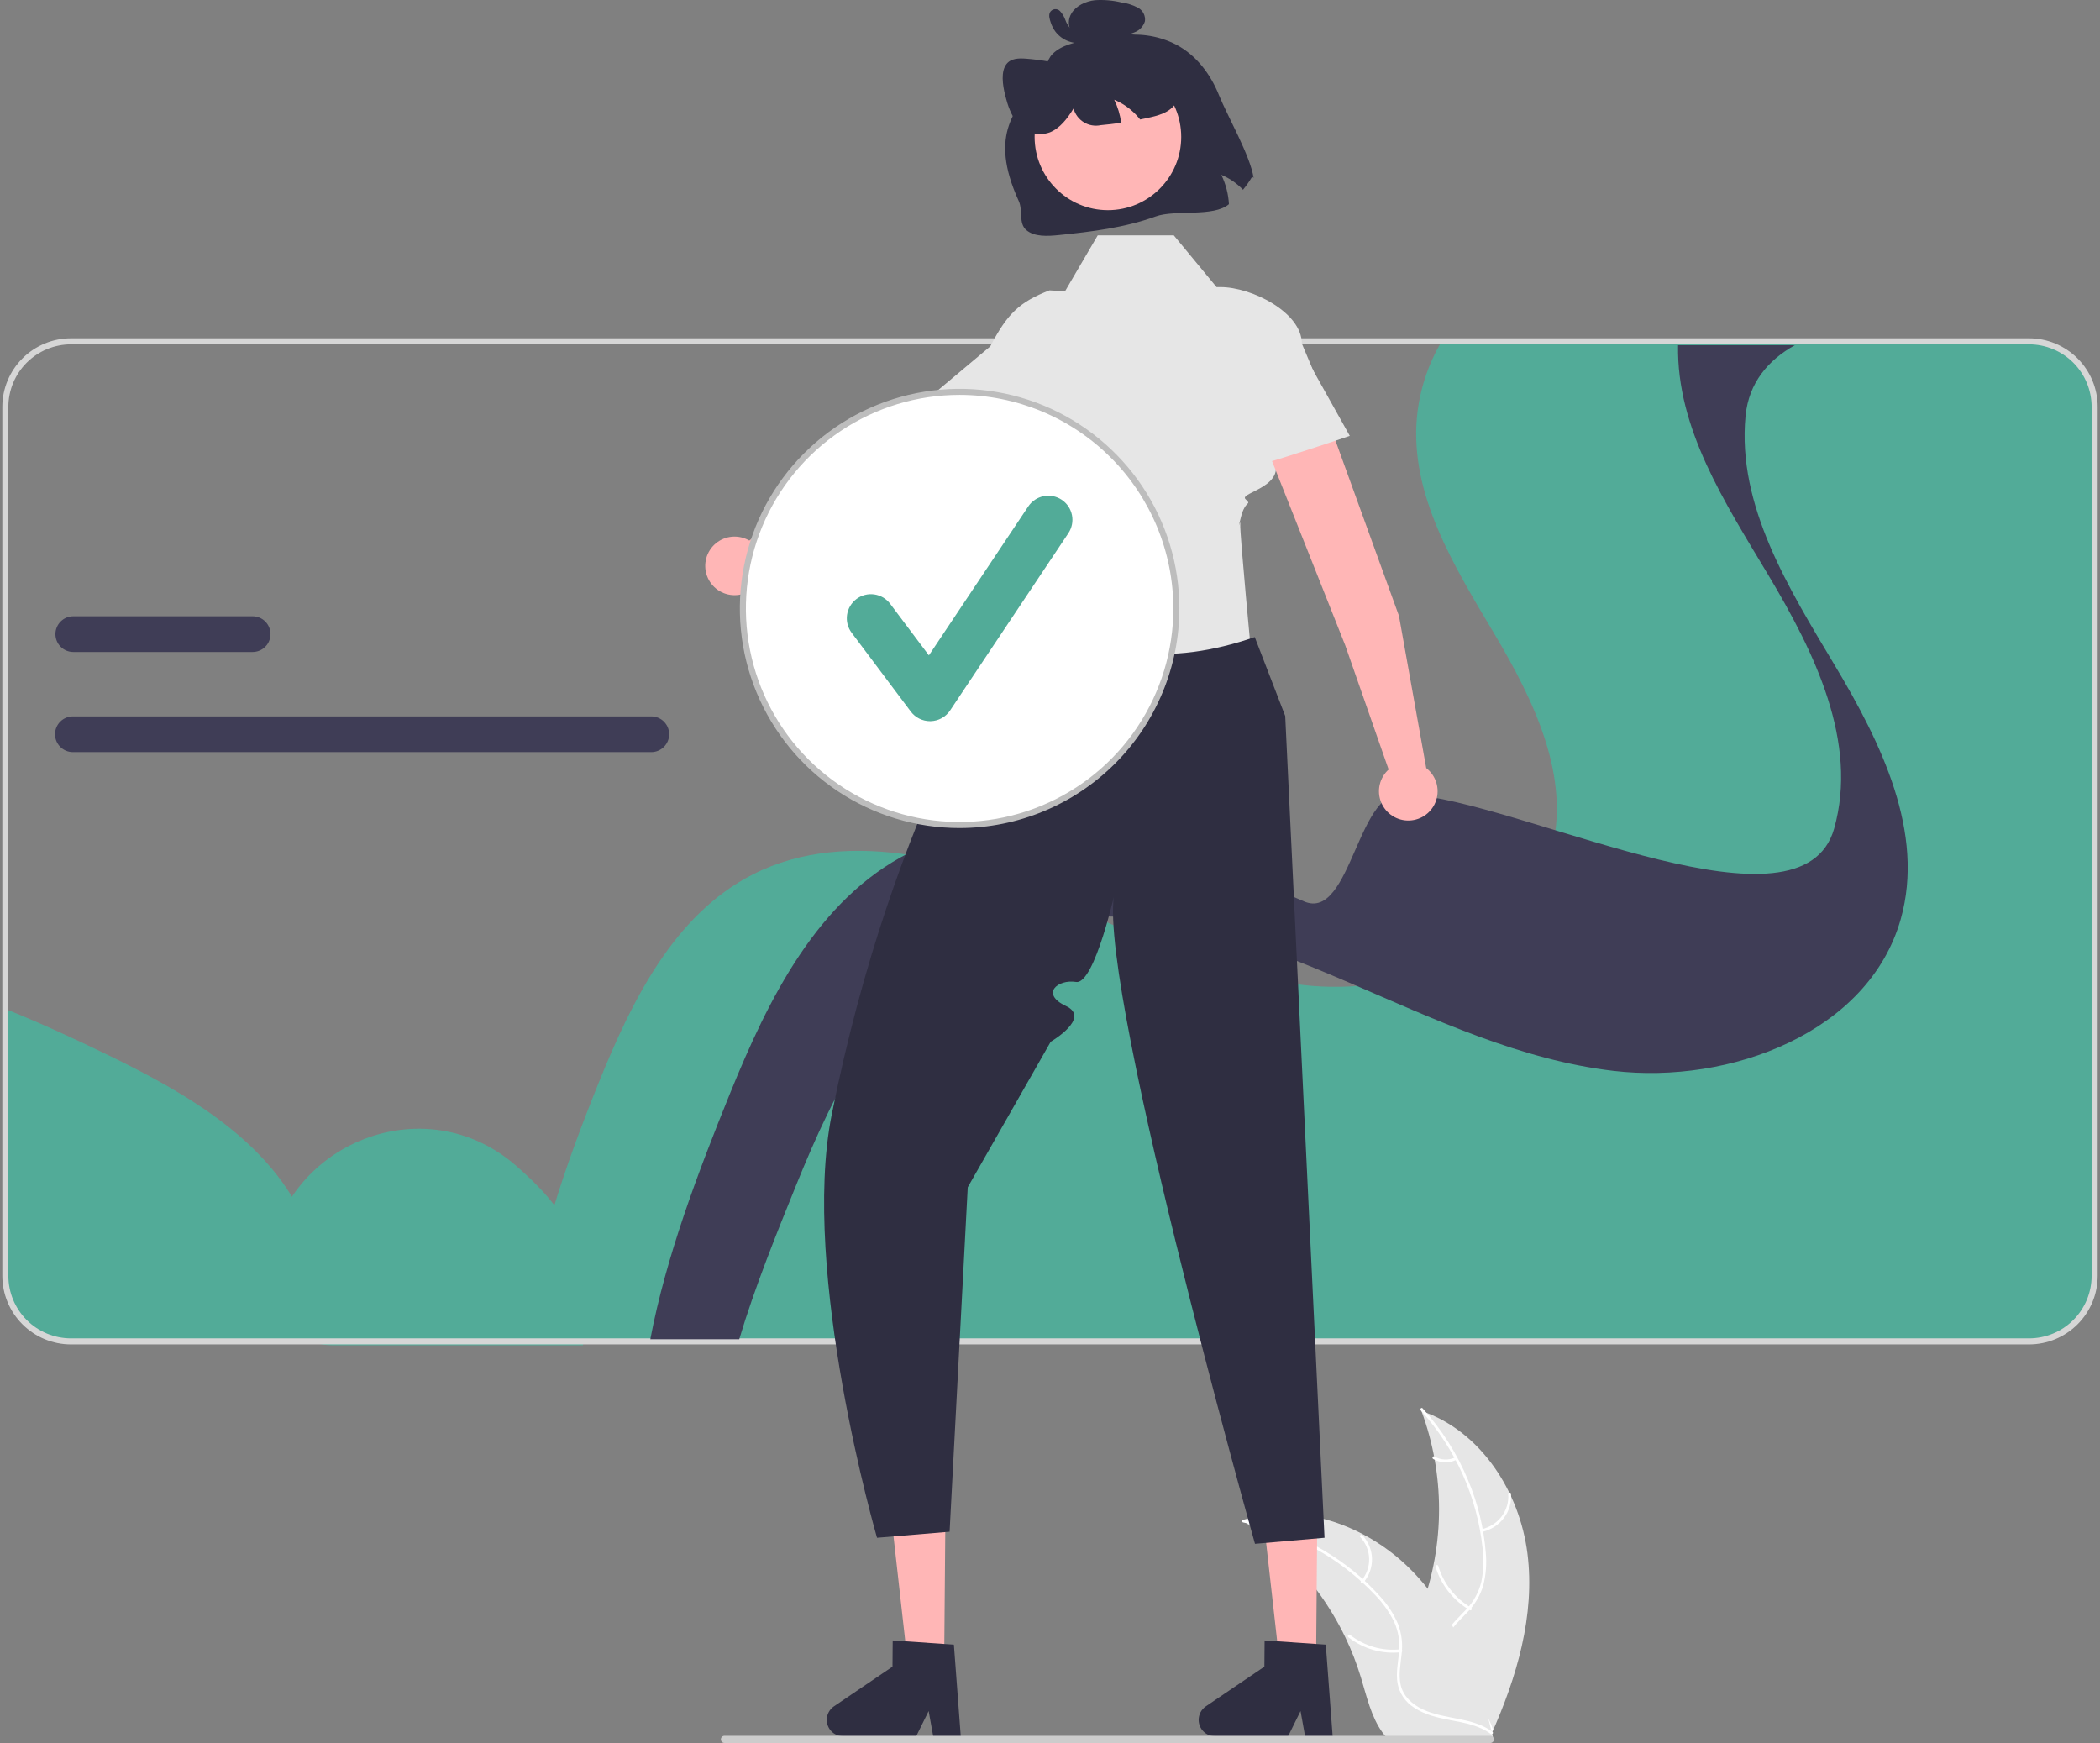 <svg width="300" height="249" viewBox="0 0 300 249" fill="none" xmlns="http://www.w3.org/2000/svg">
<rect x="0" y="0" width="300" height="249" fill="#808080" stroke="none"/>
<g clip-path="url(#clip0_1818_2245)">
<path d="M218.207 221.932C217.098 213.118 211.57 204.434 203.063 201.566C206.418 210.637 206.417 220.59 203.061 229.661C201.754 233.155 199.932 236.907 201.162 240.428C201.926 242.618 203.798 244.295 205.89 245.343C207.982 246.391 210.304 246.891 212.596 247.381L213.047 247.749C216.687 239.628 219.316 230.746 218.207 221.932Z" fill="#E6E6E6"/>
<path d="M202.968 201.488C207.941 206.98 211.032 213.876 211.802 221.198C211.996 222.771 211.938 224.365 211.628 225.92C211.277 227.426 210.523 228.811 209.445 229.933C208.461 230.998 207.33 231.975 206.626 233.258C206.276 233.919 206.07 234.647 206.025 235.392C205.98 236.137 206.096 236.883 206.363 237.581C206.985 239.338 208.21 240.77 209.457 242.13C210.842 243.639 212.305 245.185 212.893 247.186C212.965 247.428 213.343 247.305 213.271 247.063C212.247 243.582 208.818 241.604 207.183 238.469C206.42 237.005 206.099 235.307 206.815 233.762C207.44 232.412 208.607 231.403 209.612 230.333C210.68 229.254 211.464 227.934 211.895 226.488C212.284 224.954 212.404 223.365 212.252 221.79C211.968 218.239 211.117 214.755 209.734 211.465C208.177 207.701 205.978 204.227 203.231 201.194C203.061 201.007 202.799 201.302 202.968 201.488Z" fill="white"/>
<path d="M211.811 218.825C213.036 218.534 214.115 217.829 214.857 216.835C215.597 215.841 215.952 214.622 215.856 213.396C215.836 213.148 215.44 213.167 215.461 213.416C215.552 214.557 215.221 215.692 214.529 216.617C213.837 217.541 212.829 218.194 211.687 218.457C211.439 218.515 211.565 218.882 211.811 218.825Z" fill="white"/>
<path d="M210.154 229.667C207.887 228.333 206.214 226.208 205.468 223.712C205.394 223.465 205.009 223.591 205.083 223.838C205.864 226.433 207.609 228.642 209.971 230.024C210.196 230.156 210.378 229.798 210.154 229.667Z" fill="white"/>
<path d="M207.832 208.215C207.372 208.428 206.866 208.527 206.358 208.501C205.85 208.476 205.357 208.327 204.923 208.07C204.7 207.936 204.52 208.292 204.741 208.424C205.223 208.707 205.768 208.87 206.328 208.898C206.889 208.928 207.449 208.822 207.958 208.59C208.008 208.572 208.049 208.537 208.073 208.49C208.097 208.444 208.102 208.39 208.087 208.34C208.07 208.29 208.033 208.249 207.986 208.226C207.938 208.202 207.883 208.198 207.832 208.215Z" fill="white"/>
<path d="M177.428 217.179C177.56 217.266 177.693 217.351 177.826 217.441C179.605 218.607 181.286 219.914 182.852 221.352C182.975 221.461 183.098 221.573 183.217 221.686C186.953 225.188 190.005 229.351 192.217 233.964C193.095 235.8 193.831 237.7 194.421 239.648C195.234 242.338 195.901 245.319 197.511 247.519C197.676 247.75 197.856 247.972 198.049 248.181H212.599C212.632 248.164 212.665 248.151 212.698 248.134L213.279 248.161C213.256 248.059 213.229 247.952 213.206 247.85C213.193 247.79 213.176 247.731 213.163 247.671C213.153 247.632 213.143 247.592 213.136 247.555C213.133 247.542 213.13 247.529 213.126 247.519C213.12 247.483 213.11 247.45 213.103 247.416C212.957 246.824 212.806 246.232 212.652 245.64C212.652 245.636 212.652 245.636 212.649 245.633C211.457 241.124 209.877 236.674 207.669 232.604C207.603 232.482 207.537 232.356 207.464 232.233C206.458 230.405 205.305 228.66 204.014 227.019C203.305 226.123 202.55 225.262 201.754 224.442C199.691 222.325 197.307 220.546 194.69 219.168C189.471 216.422 183.43 215.37 177.853 217.047C177.71 217.09 177.57 217.133 177.428 217.179Z" fill="#E6E6E6"/>
<path d="M177.598 217.495C184.829 218.91 191.423 222.537 196.445 227.859C197.547 228.986 198.461 230.277 199.156 231.684C199.787 233.077 200.028 234.611 199.855 236.126C199.721 237.543 199.419 238.977 199.638 240.401C199.76 241.128 200.038 241.821 200.451 242.435C200.865 243.049 201.406 243.57 202.038 243.964C203.587 244.985 205.416 245.396 207.218 245.737C209.22 246.116 211.306 246.478 212.976 247.71C213.178 247.859 213.402 247.541 213.199 247.392C210.293 245.247 206.398 245.697 203.219 244.183C201.735 243.477 200.459 242.325 200.091 240.688C199.77 239.257 200.08 237.778 200.227 236.345C200.419 234.869 200.24 233.369 199.708 231.976C199.089 230.538 198.226 229.214 197.157 228.062C194.791 225.429 192.021 223.18 188.946 221.396C185.449 219.341 181.622 217.891 177.628 217.108C177.381 217.06 177.353 217.446 177.598 217.495Z" fill="white"/>
<path d="M194.764 226.094C195.586 225.135 196.024 223.929 196.002 222.69C195.978 221.45 195.496 220.259 194.639 219.329C194.464 219.141 194.151 219.391 194.326 219.579C195.125 220.443 195.575 221.553 195.594 222.707C195.613 223.861 195.2 224.984 194.429 225.872C194.261 226.065 194.598 226.286 194.764 226.094Z" fill="white"/>
<path d="M200.09 235.615C197.516 235.908 194.932 235.17 192.853 233.548C192.647 233.387 192.421 233.731 192.627 233.892C194.793 235.576 197.484 236.338 200.161 236.028C200.417 235.998 200.344 235.585 200.09 235.615Z" fill="white"/>
<path d="M185.313 219.782C185.105 220.241 184.802 220.633 184.431 220.923C184.06 221.214 183.632 221.393 183.186 221.445C182.957 221.471 183.022 221.876 183.25 221.85C183.742 221.791 184.214 221.591 184.625 221.272C185.036 220.952 185.372 220.521 185.605 220.016C185.631 219.971 185.641 219.916 185.632 219.863C185.624 219.81 185.598 219.762 185.561 219.73C185.522 219.699 185.474 219.687 185.428 219.697C185.381 219.707 185.339 219.738 185.313 219.782Z" fill="white"/>
<path d="M75.029 191.626H289.869C291.099 191.626 292.317 191.385 293.454 190.914C294.59 190.444 295.623 189.754 296.493 188.885C297.363 188.016 298.054 186.983 298.524 185.848C298.995 184.711 299.238 183.494 299.237 182.265V58.123C299.239 57.293 299.129 56.467 298.909 55.667C298.37 53.683 297.193 51.932 295.559 50.684C293.925 49.436 291.925 48.76 289.869 48.761H205.955C203.998 52.056 202.791 55.741 202.422 59.556C201.381 70.644 207.743 80.894 213.436 90.473C219.129 100.05 224.559 111.185 221.544 121.912C219.505 129.145 213.981 134.381 207.126 137.519C200.539 140.431 193.293 141.534 186.138 140.713C181.839 140.17 177.606 139.204 173.498 137.83C168.112 136.081 162.851 133.815 157.599 131.524C157.595 131.524 157.595 131.524 157.591 131.519C157.5 131.481 157.405 131.437 157.314 131.398C153.249 129.625 149.189 127.847 145.068 126.279C140.24 124.392 135.229 123.013 130.115 122.162C122.344 120.945 114.509 121.385 107.575 124.907C96.276 130.643 90.22 143.039 85.482 154.788C80.696 166.666 76.407 178.941 75.029 191.626Z" fill="#52AB98"/>
<path d="M0.765 144.136V182.265C0.765 183.494 1.007 184.711 1.478 185.848C1.949 186.983 2.639 188.016 3.509 188.885C4.379 189.754 5.412 190.444 6.549 190.914C7.685 191.385 8.904 191.626 10.134 191.626H45.847C46.465 185.873 45.946 180.141 43.679 174.793C38.737 163.131 26.781 156.234 15.382 150.696C10.592 148.369 5.72 146.125 0.765 144.136Z" fill="#52AB98"/>
<path d="M38.19 182.822C38.19 185.305 39.177 187.686 40.934 189.441C42.691 191.197 45.074 192.184 47.559 192.184H83.272C83.889 186.43 83.371 180.698 81.103 175.351C79.942 172.608 77.228 169.571 73.692 166.503C59.819 154.466 38.19 164.462 38.19 182.822Z" fill="#52AB98"/>
<path d="M0.332 182.265V58.123C0.335 55.526 1.369 53.037 3.206 51.201C5.043 49.365 7.534 48.332 10.133 48.329H289.868C292.466 48.332 294.957 49.365 296.794 51.201C298.632 53.037 299.666 55.526 299.668 58.123V182.265C299.666 184.861 298.632 187.35 296.794 189.186C294.957 191.022 292.466 192.055 289.868 192.058H10.133C7.534 192.055 5.043 191.022 3.206 189.186C1.368 187.35 0.335 184.861 0.332 182.265ZM10.133 49.192C7.763 49.195 5.492 50.137 3.816 51.811C2.141 53.485 1.199 55.755 1.196 58.123V182.265C1.199 184.632 2.141 186.902 3.816 188.576C5.492 190.251 7.763 191.192 10.133 191.195H289.868C292.237 191.192 294.509 190.251 296.184 188.576C297.86 186.902 298.802 184.632 298.804 182.265V58.123C298.801 55.755 297.86 53.485 296.184 51.811C294.509 50.137 292.237 49.195 289.868 49.192H10.133Z" fill="#D6D6D6"/>
<path d="M92.903 191.32H105.606C107.779 184.01 110.915 176.262 113.779 169.201C119.273 155.661 126.292 141.376 139.393 134.765C144.986 131.942 151.086 130.839 157.314 130.9C165.918 130.981 174.764 133.289 182.863 136.348C186.176 137.596 189.459 138.969 192.729 140.372C205.048 145.661 217.233 151.423 230.481 152.98C247.244 154.949 266.954 147.455 271.532 131.311C275.027 118.952 268.733 106.121 262.133 95.083C255.533 84.045 248.155 72.235 249.361 59.455C249.365 59.412 249.369 59.365 249.378 59.322C249.832 54.732 252.574 51.433 256.406 49.318H239.724C239.504 61.24 246.407 71.763 252.618 82.153C259.218 93.187 265.511 106.022 262.017 118.381C257.438 134.521 219.525 115.603 202.762 113.629C198.028 113.075 205.548 115.045 201.034 113.629C193.954 111.411 193.169 131.754 186.28 128.768C181.991 126.906 177.697 125.057 173.347 123.414C171.547 122.732 169.706 122.092 167.844 121.5C167.84 121.5 167.84 121.5 167.836 121.496C155.335 117.541 141.665 116.001 130.115 121.719C130.036 121.758 129.955 121.796 129.877 121.835C116.776 128.442 109.757 142.727 104.263 156.266C99.723 167.458 95.14 179.515 92.903 191.32Z" fill="#3F3D56"/>
<path d="M93.041 102.341H10.414C9.737 102.341 9.088 102.61 8.609 103.088C8.13 103.567 7.861 104.216 7.861 104.892C7.861 105.569 8.13 106.217 8.609 106.696C9.088 107.174 9.737 107.443 10.414 107.443H93.041C93.718 107.443 94.368 107.174 94.846 106.696C95.325 106.217 95.594 105.569 95.594 104.892C95.594 104.216 95.325 103.567 94.846 103.088C94.368 102.61 93.718 102.341 93.041 102.341Z" fill="#3F3D56"/>
<path d="M36.089 88.039H10.471C9.794 88.039 9.144 88.307 8.666 88.786C8.187 89.264 7.918 89.912 7.918 90.589C7.918 91.266 8.187 91.914 8.666 92.393C9.144 92.871 9.794 93.14 10.471 93.14H36.089C36.767 93.14 37.416 92.871 37.895 92.393C38.373 91.914 38.642 91.266 38.642 90.589C38.642 89.912 38.373 89.264 37.895 88.786C37.416 88.307 36.767 88.039 36.089 88.039Z" fill="#3F3D56"/>
<path d="M134.882 237.358L129.645 237.314L127.328 216.661L135.056 216.726L134.882 237.358Z" fill="#FFB6B6"/>
<path d="M118.108 245.679C118.103 246.299 118.346 246.896 118.78 247.338C119.216 247.78 119.808 248.032 120.429 248.038L130.841 248.125L132.663 244.434L133.333 248.144L137.262 248.18L136.269 234.946L134.903 234.855L129.327 234.471L127.529 234.35L127.498 238.095L119.134 243.763C118.821 243.975 118.564 244.261 118.385 244.594C118.206 244.928 118.111 245.3 118.108 245.679Z" fill="#2F2E41"/>
<path d="M188.01 237.358L182.774 237.314L180.456 216.661L188.184 216.726L188.01 237.358Z" fill="#FFB6B6"/>
<path d="M171.236 245.679C171.232 246.299 171.473 246.896 171.909 247.338C172.344 247.78 172.937 248.032 173.557 248.038L183.969 248.125L185.792 244.434L186.461 248.144L190.389 248.18L189.398 234.946L188.031 234.855L182.456 234.471L180.657 234.35L180.626 238.095L172.262 243.763C171.949 243.975 171.692 244.261 171.513 244.594C171.335 244.928 171.24 245.3 171.236 245.679Z" fill="#2F2E41"/>
<path d="M128.421 71.96L151.989 53.836C152.986 53.065 153.639 51.933 153.807 50.686C153.976 49.438 153.647 48.174 152.892 47.167C152.501 46.645 152.008 46.209 151.443 45.885C150.878 45.56 150.252 45.354 149.605 45.279C148.957 45.203 148.302 45.261 147.677 45.447C147.053 45.633 146.472 45.945 145.972 46.362L122.068 65.939L107.042 77.222C106.298 76.79 105.439 76.598 104.583 76.67C103.726 76.743 102.911 77.078 102.252 77.628C101.591 78.179 101.117 78.92 100.892 79.75C100.668 80.58 100.705 81.458 100.998 82.266C101.291 83.074 101.826 83.773 102.53 84.267C103.233 84.761 104.073 85.026 104.932 85.026C105.793 85.028 106.632 84.764 107.337 84.271C108.042 83.779 108.578 83.081 108.872 82.274L128.421 71.96Z" fill="#FFB6B6"/>
<path d="M147.63 76.126L146.591 99.31L181.875 103.576C179.098 94.261 174.545 81.321 176.632 74.838L147.63 76.126Z" fill="#A0616A"/>
<path d="M167.686 33.623H156.817L152.15 41.604L149.926 41.482C145.591 43.15 143.864 44.876 141.472 49.476L133.065 56.53L139.544 64.299C144.02 63.566 145.633 60.095 144.212 53.72C144.212 53.72 139.311 62.255 146.37 66.453C146.37 66.453 145.111 74.364 146.37 74.279C147.63 74.194 150.53 72.584 147.63 74.194C144.73 75.804 145.226 75.873 145.321 76.395C146.888 85.017 148.183 91.491 148.183 91.491L178.851 94.512C178.851 94.512 177.084 75.98 177.18 74.926C177.276 73.872 176.632 76.448 177.276 73.872C177.921 71.296 178.887 72.262 177.921 71.296C176.954 70.33 184.566 69.498 181.595 64.856L191.53 62.266L185.976 49.078C185.976 44.625 178.82 41.015 174.363 41.015H173.793L167.686 33.623Z" fill="#E6E6E6"/>
<path d="M179.251 91.011C167.253 95.135 156.452 94.229 147.319 86.311C147.319 86.311 144.748 95.807 142.146 94.513C139.544 93.218 140.83 96.841 140.115 98.169C139.356 99.58 140.237 101.959 137.731 102.767C135.224 103.577 136.166 105.954 135.355 107.703C129.676 119.946 123.191 137.276 118.811 159.255C114.309 181.841 125.289 219.682 125.289 219.682L135.656 218.819L138.248 169.614L150.102 148.816C150.102 148.816 155.925 145.428 152.269 143.709C148.614 141.991 151.063 139.86 153.726 140.278C156.39 140.696 159.413 126.884 159.413 126.884C155.616 136.419 179.283 220.545 179.283 220.545L189.217 219.682L183.602 102.281L179.251 91.011Z" fill="#2F2E41"/>
<path d="M174.136 13.587C175.314 16.519 178.638 22.285 179.088 25.43L178.886 25.231C178.499 25.891 178.059 26.519 177.572 27.108C176.698 26.191 175.642 25.465 174.472 24.978C175.111 26.288 175.481 27.712 175.561 29.168C173.397 31.05 167.871 29.915 165.11 30.918C160.666 32.529 155.949 33.102 151.291 33.579C149.638 33.749 147.787 33.852 146.628 32.876C145.47 31.899 146.16 30.092 145.537 28.724C141.097 18.985 145.194 15.471 148.675 11.055C149.442 10.083 149.439 8.633 150.37 7.706C151.664 6.421 153.647 6.025 155.474 5.709C155 5.734 154.527 5.636 154.101 5.425C153.674 5.215 153.309 4.898 153.041 4.505C152.806 4.11 152.685 3.657 152.69 3.198C152.696 2.738 152.829 2.288 153.074 1.899C153.728 0.816 155.087 0.186 156.397 0.029C157.689 -0.059 158.986 0.053 160.243 0.359C161.057 0.466 161.845 0.718 162.572 1.103C162.913 1.286 163.192 1.568 163.369 1.913C163.547 2.258 163.614 2.649 163.563 3.033C163.454 3.388 163.267 3.714 163.014 3.986C162.761 4.258 162.449 4.47 162.104 4.605C161.576 4.828 161.021 4.98 160.453 5.057C163.061 4.719 165.71 5.182 168.047 6.385C170.977 7.946 172.953 10.656 174.136 13.587Z" fill="#2F2E41"/>
<path d="M158.273 30.025C164.057 30.025 168.745 25.34 168.745 19.561C168.745 13.782 164.057 9.097 158.273 9.097C152.49 9.097 147.802 13.782 147.802 19.561C147.802 25.34 152.49 30.025 158.273 30.025Z" fill="#FFB6B6"/>
<path d="M168.351 13.95C167.743 15.784 166.008 16.375 164.404 16.743C163.899 16.861 163.39 16.971 162.876 17.069C162.687 16.832 162.485 16.6 162.275 16.381C161.401 15.463 160.345 14.738 159.175 14.251C159.681 15.286 160.018 16.395 160.171 17.536C159.202 17.677 158.227 17.792 157.247 17.881C156.417 18.057 155.551 17.909 154.829 17.465C154.106 17.022 153.582 16.319 153.363 15.5C152.47 16.958 151.415 18.331 149.972 18.911C149.147 19.207 148.249 19.231 147.409 18.98C146.569 18.729 145.831 18.216 145.304 17.515C144.44 16.462 143.959 15.046 143.613 13.681C143.204 12.057 142.976 10.186 143.78 9.156C144.424 8.322 145.535 8.307 146.561 8.381C148.823 8.554 151.062 8.96 153.242 9.591L153.426 10.006C153.052 7.757 153.864 5.594 155.368 4.824C156.382 4.31 157.602 4.396 158.787 4.5C160.31 4.568 161.814 4.859 163.252 5.363C164.902 5.997 166.316 7.126 167.299 8.593C168.351 10.189 168.874 12.367 168.351 13.95Z" fill="#2F2E41"/>
<path d="M153.423 4.17C153.526 4.139 153.258 4.178 153.351 4.181C153.305 4.178 153.26 4.172 153.214 4.162C153.206 4.16 153.102 4.127 153.172 4.151C153.016 4.105 152.877 4.014 152.772 3.891C152.526 3.587 152.333 3.244 152.202 2.876C152.035 2.389 151.767 1.944 151.416 1.568C151.317 1.468 151.195 1.393 151.061 1.349C150.927 1.305 150.784 1.293 150.644 1.314C150.505 1.335 150.372 1.389 150.258 1.471C150.143 1.553 150.049 1.661 149.983 1.786C149.78 2.237 149.966 2.793 150.112 3.235C150.262 3.696 150.485 4.128 150.773 4.517C151.256 5.153 151.914 5.635 152.666 5.904C153.536 6.22 154.485 6.247 155.372 5.982C155.489 5.933 155.59 5.852 155.662 5.747C155.733 5.642 155.772 5.519 155.776 5.392C155.778 5.266 155.744 5.141 155.677 5.033C155.61 4.925 155.513 4.839 155.398 4.786L153.919 4.181C153.841 4.146 153.757 4.128 153.672 4.126C153.587 4.124 153.502 4.139 153.423 4.17C153.344 4.201 153.271 4.247 153.21 4.306C153.148 4.364 153.099 4.435 153.064 4.512C153.031 4.59 153.012 4.674 153.01 4.759C153.008 4.844 153.023 4.929 153.054 5.008C153.085 5.087 153.131 5.16 153.19 5.221C153.248 5.282 153.319 5.332 153.397 5.366L154.876 5.971L154.902 4.775C154.718 4.828 154.528 4.861 154.336 4.872C154.132 4.892 153.925 4.883 153.723 4.846C153.529 4.82 153.339 4.774 153.155 4.708C153.037 4.665 152.922 4.616 152.81 4.561C152.768 4.541 152.728 4.521 152.688 4.499C152.691 4.501 152.519 4.401 152.594 4.448C152.403 4.326 152.223 4.186 152.058 4.03C151.999 3.975 151.945 3.915 151.897 3.852C151.813 3.748 151.734 3.64 151.663 3.527C151.517 3.289 151.402 3.033 151.319 2.766C151.282 2.654 151.25 2.54 151.224 2.424C151.217 2.361 151.205 2.298 151.19 2.236C151.135 2.089 151.2 2.322 151.137 2.386L150.864 2.587C150.813 2.602 150.759 2.606 150.706 2.597C150.654 2.589 150.603 2.569 150.56 2.538C150.527 2.493 150.534 2.5 150.581 2.561C150.635 2.632 150.684 2.707 150.729 2.784C150.826 2.967 150.915 3.154 150.994 3.345C151.156 3.752 151.362 4.14 151.608 4.504C151.848 4.871 152.198 5.153 152.608 5.31C153.019 5.467 153.468 5.49 153.893 5.377C154.052 5.313 154.18 5.19 154.249 5.033C154.318 4.876 154.322 4.699 154.262 4.539C154.197 4.381 154.073 4.254 153.917 4.185C153.76 4.117 153.583 4.111 153.423 4.17Z" fill="#2F2E41"/>
<path d="M137.089 117.861C154.189 117.861 168.052 104.008 168.052 86.92C168.052 69.832 154.189 55.98 137.089 55.98C119.987 55.98 106.125 69.832 106.125 86.92C106.125 104.008 119.987 117.861 137.089 117.861Z" fill="white"/>
<path d="M137.088 118.292C130.878 118.292 124.808 116.452 119.645 113.005C114.482 109.558 110.458 104.658 108.082 98.926C105.706 93.193 105.084 86.885 106.295 80.799C107.506 74.714 110.496 69.124 114.888 64.737C119.278 60.349 124.872 57.361 130.963 56.151C137.052 54.94 143.366 55.561 149.102 57.936C154.839 60.31 159.742 64.331 163.192 69.49C166.642 74.65 168.483 80.715 168.483 86.92C168.474 95.237 165.163 103.212 159.278 109.093C153.392 114.974 145.411 118.283 137.088 118.292ZM137.088 56.411C131.049 56.411 125.146 58.2 120.125 61.553C115.104 64.905 111.191 69.67 108.88 75.245C106.569 80.819 105.965 86.954 107.143 92.872C108.321 98.791 111.228 104.227 115.498 108.493C119.768 112.76 125.209 115.666 131.131 116.843C137.054 118.02 143.193 117.416 148.772 115.106C154.351 112.798 159.119 108.887 162.474 103.87C165.829 98.852 167.62 92.954 167.62 86.92C167.611 78.831 164.391 71.077 158.667 65.357C152.943 59.637 145.182 56.42 137.088 56.411Z" fill="#BDBDBD"/>
<path d="M132.864 103.023C132.329 103.023 131.802 102.899 131.324 102.66C130.846 102.421 130.43 102.073 130.109 101.646L121.661 90.391C121.39 90.03 121.193 89.618 121.08 89.18C120.968 88.742 120.943 88.287 121.007 87.839C121.071 87.392 121.223 86.961 121.454 86.573C121.684 86.184 121.988 85.844 122.35 85.573C122.713 85.301 123.124 85.104 123.562 84.992C124 84.88 124.456 84.855 124.904 84.919C125.352 84.983 125.783 85.135 126.172 85.365C126.561 85.595 126.901 85.9 127.172 86.262L132.699 93.624L146.893 72.349C147.144 71.973 147.467 71.65 147.843 71.399C148.219 71.147 148.64 70.972 149.083 70.883C149.527 70.794 149.984 70.794 150.427 70.882C150.871 70.97 151.294 71.144 151.67 71.395C152.046 71.645 152.369 71.968 152.621 72.343C152.873 72.719 153.048 73.14 153.137 73.583C153.226 74.026 153.226 74.483 153.138 74.926C153.05 75.369 152.876 75.791 152.625 76.167L135.73 101.49C135.425 101.949 135.013 102.326 134.531 102.593C134.05 102.86 133.511 103.006 132.96 103.022C132.928 103.022 132.896 103.023 132.864 103.023Z" fill="#52AB98"/>
<path d="M102.982 248.487C102.982 248.554 102.996 248.621 103.021 248.683C103.047 248.746 103.085 248.802 103.132 248.85C103.18 248.898 103.237 248.936 103.3 248.962C103.362 248.987 103.429 249 103.497 249H212.903C213.04 249 213.171 248.946 213.267 248.849C213.363 248.753 213.418 248.623 213.418 248.487C213.418 248.35 213.363 248.22 213.267 248.124C213.171 248.027 213.04 247.973 212.903 247.973H103.497C103.429 247.973 103.362 247.986 103.3 248.011C103.237 248.037 103.18 248.075 103.132 248.123C103.085 248.171 103.047 248.227 103.021 248.29C102.996 248.352 102.982 248.419 102.982 248.487Z" fill="#CCCCCC"/>
<path d="M199.851 87.978L189.729 60.035C189.296 58.853 188.416 57.888 187.278 57.348C186.139 56.808 184.834 56.737 183.644 57.151C183.029 57.364 182.462 57.701 181.981 58.141C181.501 58.58 181.114 59.113 180.846 59.706C180.577 60.3 180.432 60.942 180.42 61.593C180.408 62.244 180.529 62.891 180.775 63.494L192.18 92.198L198.374 109.931C197.737 110.508 197.292 111.266 197.101 112.104C196.91 112.942 196.981 113.819 197.306 114.615C197.631 115.411 198.193 116.087 198.916 116.553C199.639 117.019 200.488 117.25 201.347 117.217C202.207 117.183 203.035 116.887 203.72 116.367C204.405 115.846 204.913 115.128 205.175 114.31C205.436 113.491 205.44 112.611 205.185 111.791C204.929 110.97 204.427 110.248 203.746 109.722L199.851 87.978Z" fill="#FFB6B6"/>
<path d="M184.62 47.591L192.827 62.266C192.827 62.266 173.913 68.737 173.867 67.66C173.821 66.583 174.807 51.632 174.807 51.632L184.62 47.591Z" fill="#E6E6E6"/>
</g>
<defs>
<clipPath id="clip0_1818_2245">
<rect width="300" height="249" fill="white"/>
</clipPath>
</defs>
</svg>
